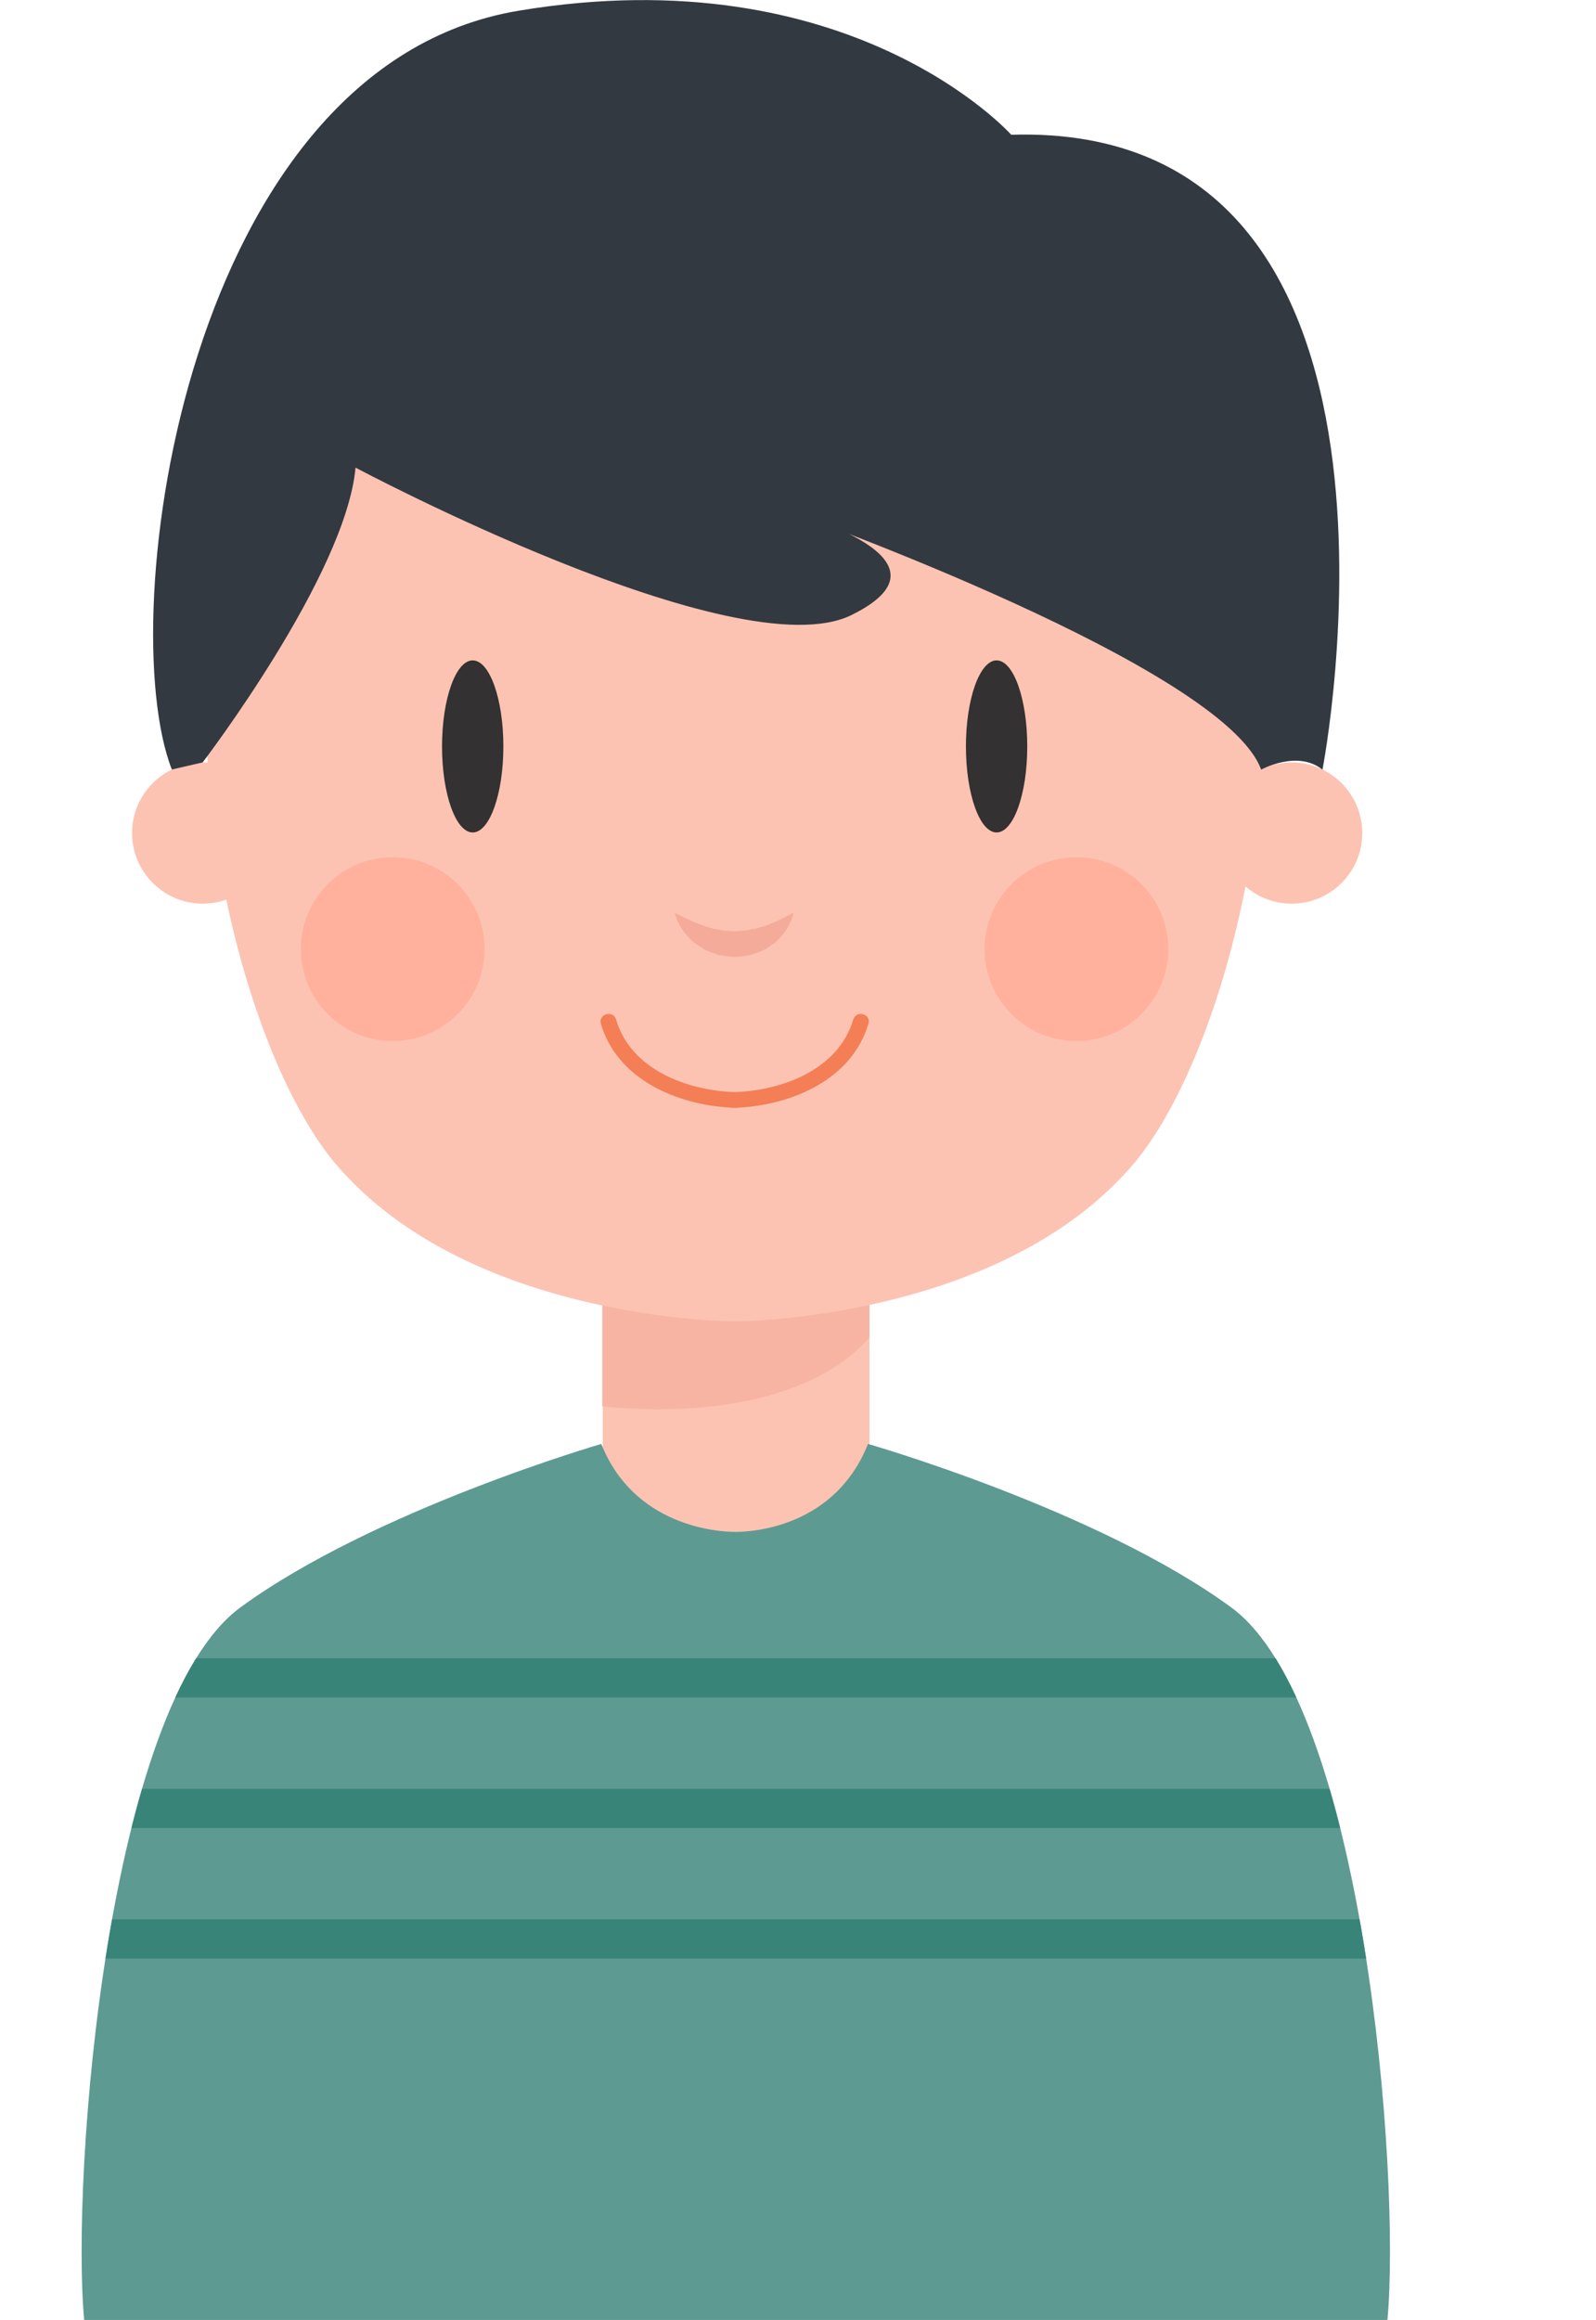 <?xml version="1.0" encoding="UTF-8"?>
<svg id="Layer_2" xmlns="http://www.w3.org/2000/svg" xmlns:xlink="http://www.w3.org/1999/xlink" viewBox="0 0 110.34 160.3">
  <defs>
    <style>
      .cls-1 {
        fill: #fcc3b2;
      }

      .cls-2 {
        fill: #323941;
      }

      .cls-3 {
        fill: none;
      }

      .cls-4 {
        fill: #333131;
      }

      .cls-5 {
        fill: #f4a795;
        opacity: .5;
      }

      .cls-6 {
        fill: #f4ab9a;
      }

      .cls-7 {
        fill: #398478;
      }

      .cls-8 {
        fill: #f47e56;
      }

      .cls-9 {
        fill: #ffb19d;
      }

      .cls-10 {
        fill: #5d9a92;
      }

      .cls-11 {
        clip-path: url(#clippath);
      }
    </style>
    <clipPath id="clippath">
      <path class="cls-3" d="M85.1,111.05c-9.21-6.73-25.09-11.28-25.09-11.28-2.26,5.67-7.82,6.07-9.14,6.08-1.32,0-7.04-.41-9.3-6.08,0,0-15.72,4.56-24.93,11.28-9.21,6.73-11.74,39.27-10.82,49.25h90.1c.92-9.98-1.61-42.53-10.82-49.25Z"/>
    </clipPath>
  </defs>
  <g id="OBJECTS">
    <g>
      <g>
        <rect class="cls-1" x="41.67" y="85.23" width="18.44" height="23.87"/>
        <path class="cls-5" d="M41.62,97.16s12.68,1.77,18.49-4.74v-6.73h-18.49v11.46Z"/>
      </g>
      <g>
        <rect class="cls-1" x="41.57" y="107.02" width="18.44" height="23.87"/>
        <path class="cls-5" d="M41.52,118.95s12.68,1.77,18.49-4.74v-6.73h-18.49v11.46Z"/>
      </g>
      <path class="cls-1" d="M50.79,11.02h0c-48.39,0-38.54,56.56-27.56,69.43,9.25,10.85,27.55,10.85,27.56,10.85h0s18.3,0,27.55-10.85c10.98-12.87,20.83-69.43-27.55-69.43Z"/>
      <g>
        <path class="cls-1" d="M18.89,57.56c0,2.7-2.19,4.88-4.88,4.88s-4.88-2.19-4.88-4.88,2.19-4.88,4.88-4.88,4.88,2.19,4.88,4.88Z"/>
        <path class="cls-1" d="M94.18,57.56c0,2.7-2.19,4.88-4.88,4.88s-4.88-2.19-4.88-4.88,2.19-4.88,4.88-4.88,4.88,2.19,4.88,4.88Z"/>
      </g>
      <g>
        <g>
          <path class="cls-4" d="M34.8,51.58c0,3.28-.95,5.94-2.12,5.94s-2.12-2.66-2.12-5.94.95-5.95,2.12-5.95,2.12,2.66,2.12,5.95Z"/>
          <path class="cls-4" d="M71.02,51.58c0,3.28-.95,5.94-2.12,5.94s-2.12-2.66-2.12-5.94.95-5.95,2.12-5.95,2.12,2.66,2.12,5.95Z"/>
        </g>
        <path class="cls-6" d="M46.68,63.08s.15.08.39.2c.12.06.28.12.43.21.17.08.36.15.54.25.2.08.42.14.63.24.22.06.45.12.68.2.24.03.48.08.71.13.25,0,.48.02.73.04h.02s-.17.01-.09,0h0s.01,0,.01,0h.06s.11-.01.11-.01l.22-.02c.15-.01.3-.02.45-.03.24-.04.41-.1.64-.12.23-.07.46-.13.67-.19.21-.09.42-.16.62-.24.18-.1.37-.17.54-.25.15-.09.31-.16.43-.22.24-.13.39-.21.39-.21,0,0-.02.17-.12.44-.1.27-.28.65-.6,1.05-.17.19-.36.39-.57.59-.24.17-.49.36-.79.52-.32.13-.7.29-1.04.36-.15.02-.29.05-.44.06l-.22.03h-.11s-.06.02-.06.02h-.12s-.03,0-.03,0c-.36-.04-.72-.08-1.06-.14-.33-.11-.66-.23-.96-.36-.28-.17-.55-.35-.78-.52-.22-.2-.41-.4-.57-.59-.32-.39-.5-.77-.61-1.04-.1-.28-.13-.44-.13-.44Z"/>
        <path class="cls-8" d="M58.99,70.44c-1.02,3.48-4.93,4.91-8.2,5.02-3.27-.11-7.18-1.54-8.2-5.02-.2-.67-1.24-.38-1.05.29,1.13,3.85,5.25,5.6,8.95,5.8.04,0,.07.02.12.02.06,0,.12,0,.18,0,.06,0,.12,0,.18,0,.04,0,.08-.01.12-.02,3.7-.2,7.81-1.95,8.95-5.8.2-.67-.85-.96-1.04-.29Z"/>
        <g>
          <path class="cls-9" d="M33.5,65.58c0,3.5-2.84,6.35-6.35,6.35s-6.35-2.84-6.35-6.35,2.84-6.35,6.35-6.35,6.35,2.84,6.35,6.35Z"/>
          <path class="cls-9" d="M80.77,65.58c0,3.5-2.84,6.35-6.35,6.35s-6.35-2.84-6.35-6.35,2.84-6.35,6.35-6.35,6.35,2.84,6.35,6.35Z"/>
        </g>
      </g>
      <path class="cls-2" d="M14.01,52.68s9.89-12.93,10.57-20.37c0,0,26.38,14.06,34.28,10.19,7.89-3.87-3.96-7.03-3.96-7.03,0,0,29.72,10.61,32.29,17.71,0,0,2.51-1.39,4.24,0,0,0,8.7-44.77-21.52-43.87,0,0-11.05-12.4-34.05-8.57C12.85,4.57,7.77,42.62,11.88,53.17l2.13-.49Z"/>
      <g>
        <path class="cls-10" d="M85.1,111.05c-9.21-6.73-25.09-11.28-25.09-11.28-2.26,5.67-7.82,6.07-9.14,6.08-1.32,0-7.04-.41-9.3-6.08,0,0-15.72,4.56-24.93,11.28-9.21,6.73-11.74,39.27-10.82,49.25h90.1c.92-9.98-1.61-42.53-10.82-49.25Z"/>
        <g class="cls-11">
          <g>
            <rect class="cls-7" y="114.58" width="110.34" height="2.71"/>
            <rect class="cls-7" y="123.6" width="110.34" height="2.71"/>
            <rect class="cls-7" y="132.62" width="110.34" height="2.71"/>
          </g>
        </g>
      </g>
    </g>
  </g>
</svg>